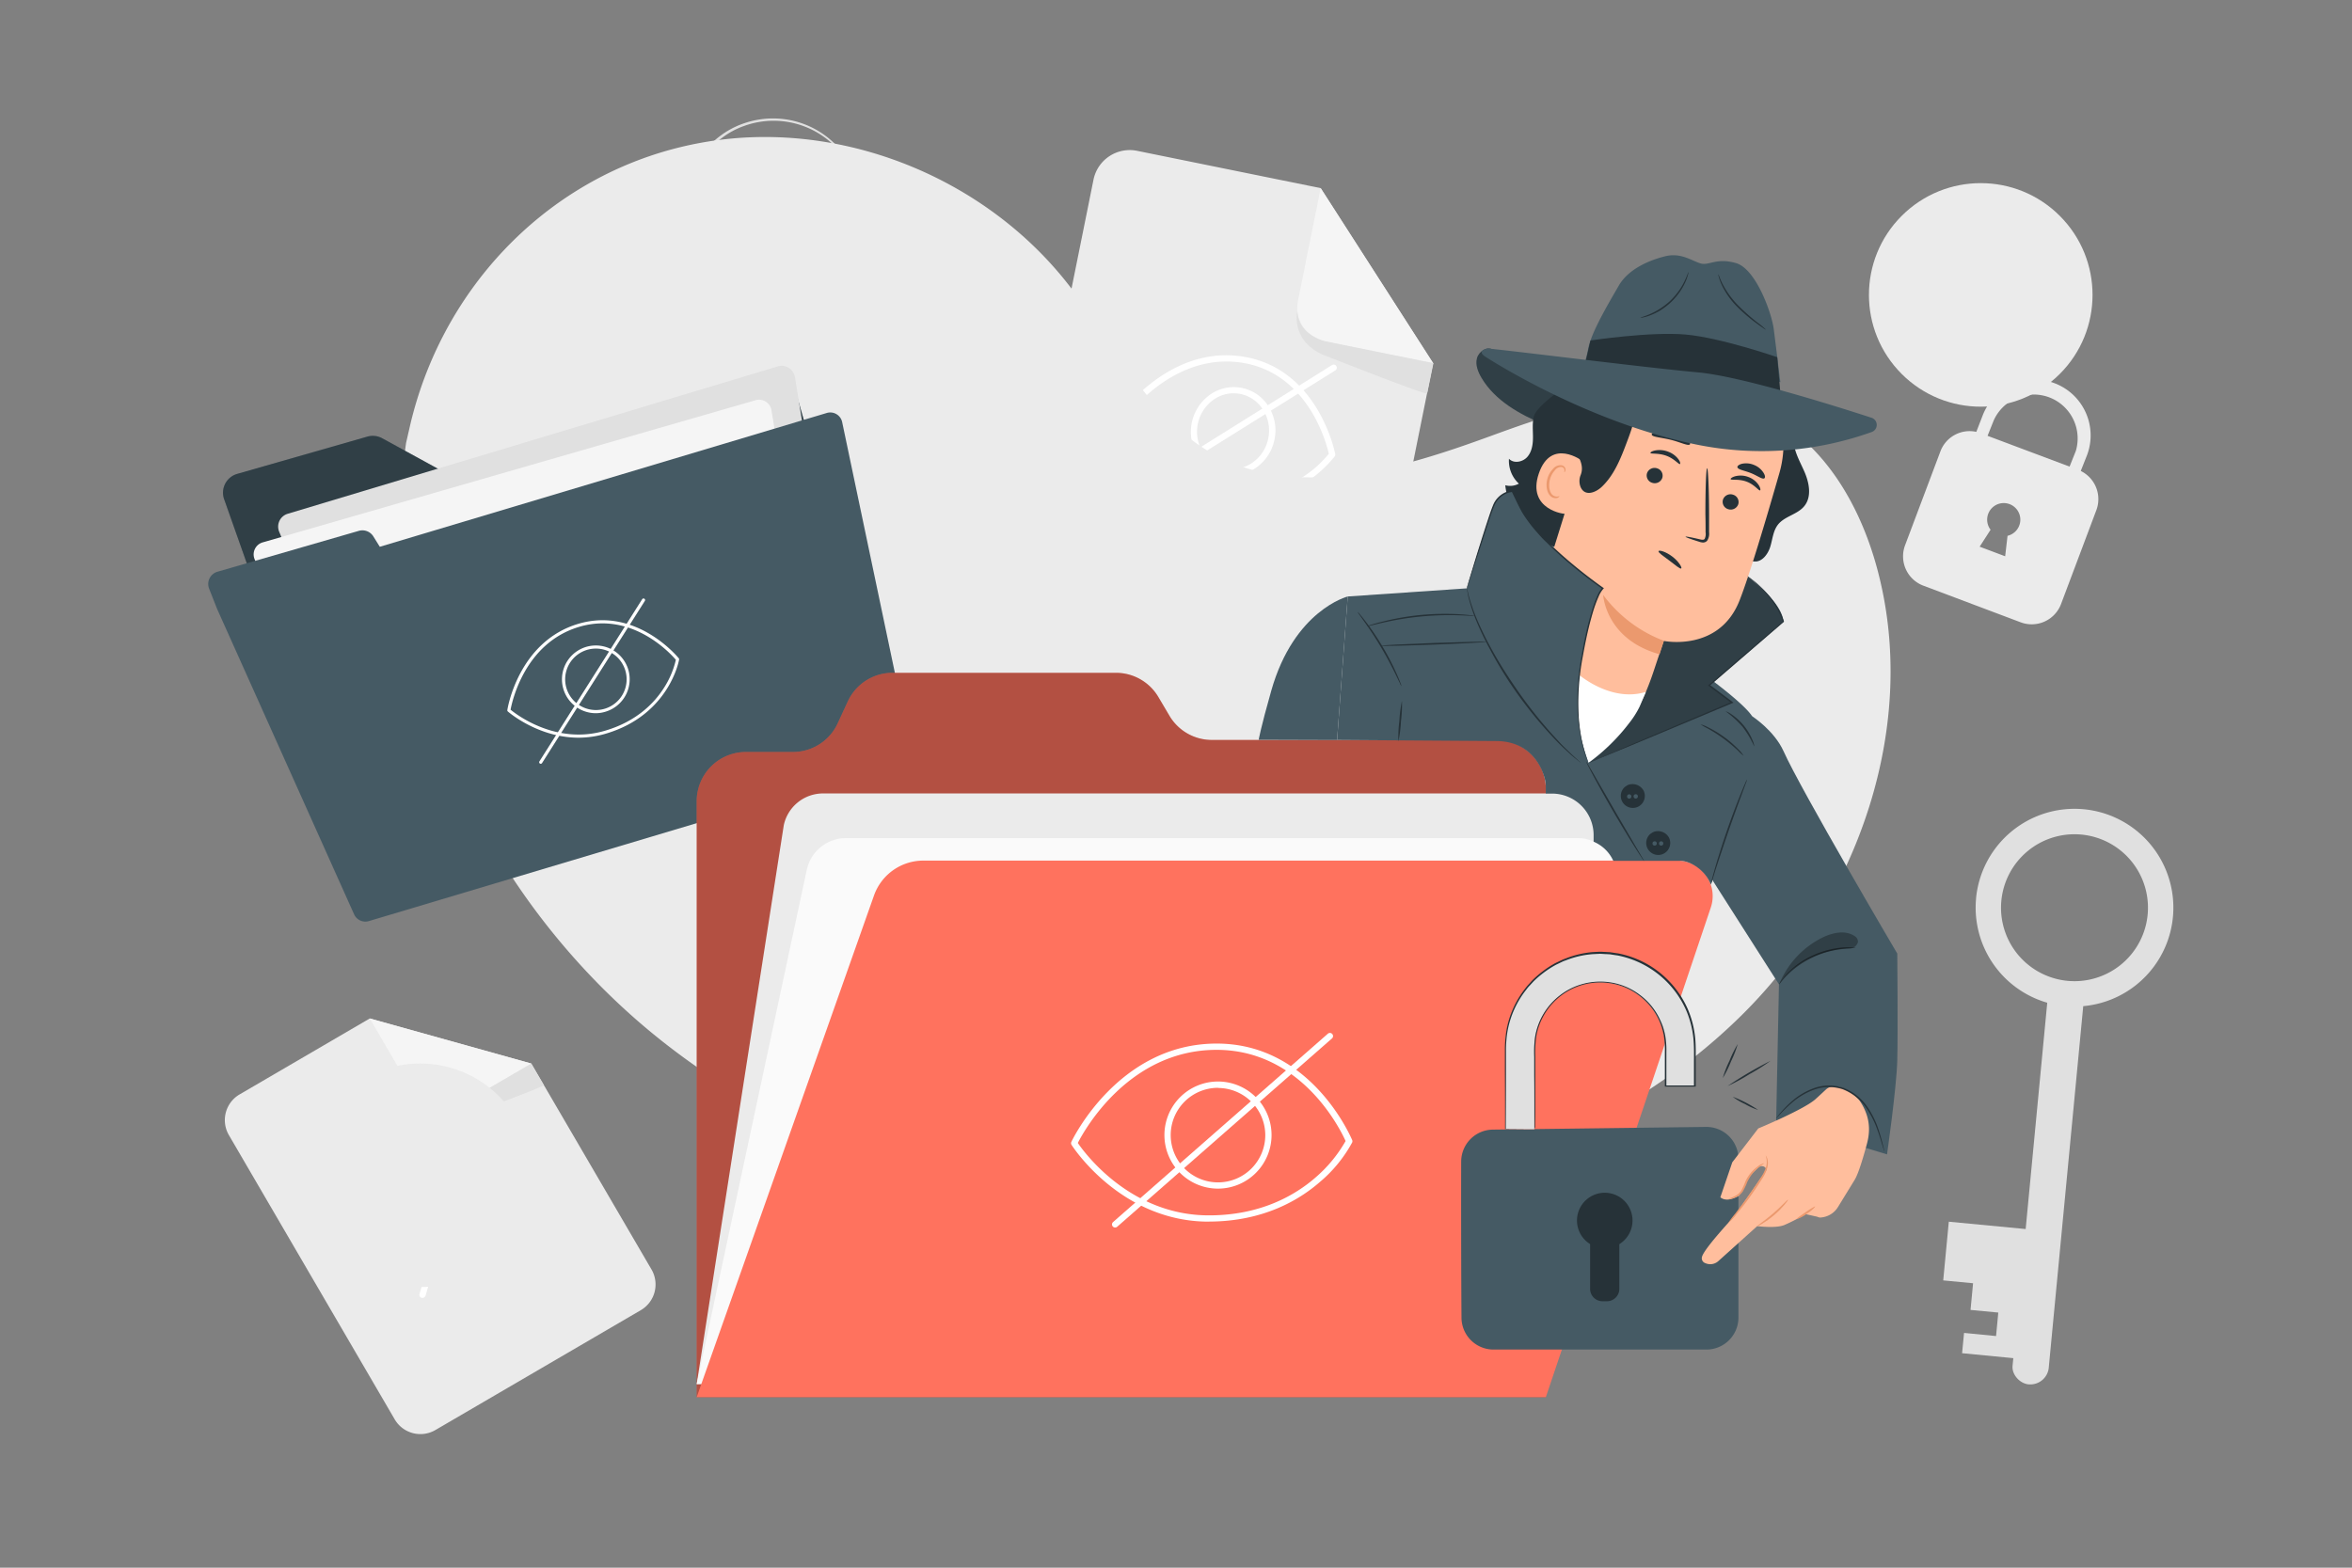 <svg xmlns="http://www.w3.org/2000/svg" viewBox="0 0 750 500"><rect x="0" y="0" width="750" height="500" fill="#808080" stroke="none"/><g id="background-complete"><path d="M630.13,286.51a31.58,31.58,0,0,0,22.69,33.3q-3.44,36.09-6.88,72.18l-24.51-2.34-1.78,18.72,9.52.91-.81,8.51,8.85.84-.71,7.49-10.21-1-.62,6.47L642,433.17l-.24,2.46c-.28,3,2.68,6,5.65,5.92a5.92,5.92,0,0,0,5.92-5.64q4.33-45.39,8.66-90.79l2.31-24.22a31.53,31.53,0,1,0-34.18-34.39Zm16.46-15.07a23.43,23.43,0,1,1,12.7,41.39h0a23.43,23.43,0,0,1-12.7-41.39Z" style="fill:#e0e0e0"></path><path d="M665.05,320.79a31.13,31.13,0,0,1-12.46-1.05" style="fill:none"></path><path d="M646.15,389.72c-1.27,13.51-3.1,32.41-4.38,45.91" style="fill:none"></path><path d="M663.51,150.21l2-5.05a17.8,17.8,0,0,0-33.31-12.57l-2,5.15A9.94,9.94,0,0,0,618.74,144l-11.27,29.95a10,10,0,0,0,5.81,12.83l31.1,11.71a10,10,0,0,0,12.83-5.81l11.28-30A10,10,0,0,0,663.51,150.21ZM639.4,177.42l-8.13-3.06,3.48-5.4a5.29,5.29,0,1,1,5.41,1.93Zm20.54-28.6L633.79,139l2-5a14,14,0,0,1,26.15,9.81Z" style="fill:#ebebeb"></path><path d="M274.43,66a42.59,42.59,0,0,0-1-6.76,26.71,26.71,0,0,0-3.11-7.35,27.56,27.56,0,0,0-33.09-11.7,25.79,25.79,0,0,0-6.95,3.75,31.12,31.12,0,0,0-3.11,2.65,28.53,28.53,0,0,0-2.69,3.19,27.34,27.34,0,0,0,0,32.45,33.1,33.1,0,0,0,2.69,3.19A32.4,32.4,0,0,0,230.25,88a25.79,25.79,0,0,0,6.95,3.75A27.67,27.67,0,0,0,251.64,93a27.37,27.37,0,0,0,11.6-5.12,27.74,27.74,0,0,0,7.05-7.8,26.71,26.71,0,0,0,3.11-7.35,42.44,42.44,0,0,0,1-6.77,1.27,1.27,0,0,1,0,.46c0,.35,0,.78,0,1.33a12.06,12.06,0,0,1-.18,2.15,18.49,18.49,0,0,1-.53,2.91,26.38,26.38,0,0,1-3,7.51A28.1,28.1,0,0,1,251.77,93.7a28.32,28.32,0,0,1-14.84-1.17,26.76,26.76,0,0,1-7.17-3.84A30.4,30.4,0,0,1,226.55,86a31.15,31.15,0,0,1-2.78-3.27,28.14,28.14,0,0,1,0-33.45A33.75,33.75,0,0,1,226.55,46a31.74,31.74,0,0,1,3.21-2.73,27,27,0,0,1,7.17-3.83,28.32,28.32,0,0,1,14.84-1.17A28.1,28.1,0,0,1,270.7,51.62a26.27,26.27,0,0,1,3,7.51,18.49,18.49,0,0,1,.53,2.91,12.06,12.06,0,0,1,.18,2.15c0,.55,0,1,0,1.33A1.19,1.19,0,0,1,274.43,66Z" style="fill:#e0e0e0"></path><path d="M265.65,86.28c.17-.16,6.24,5.64,13.57,13s13.13,13.4,13,13.56-6.24-5.63-13.57-13S265.48,86.45,265.65,86.28Z" style="fill:#e0e0e0"></path><path d="M424.46,217.67,332.13,199a11.78,11.78,0,0,1-9.22-13.88l25.78-127.8a11.79,11.79,0,0,1,13.89-9.22L421.13,60,457,115.82l-18.69,92.63A11.79,11.79,0,0,1,424.46,217.67Z" style="fill:#ebebeb"></path><path d="M421.13,60l-7.25,36a11,11,0,0,0,8.57,12.91l34.59,7Z" style="fill:#f5f5f5"></path><path d="M413.71,99.17s-2.21,8.63,7.14,13.5a9.45,9.45,0,0,0,1.08.49c4.36,1.72,33,13,33.16,12.32s2-9.66,2-9.66l-34.59-7S413.88,106.8,413.71,99.17Z" style="fill:#e0e0e0"></path><path d="M395.1,160.12a44.84,44.84,0,0,1-8.22-.78c-21.65-4-29.84-25.76-29.92-26a1,1,0,0,1,.11-.91c.16-.23,16.06-23,40.18-18.54,23.37,4.34,28.48,30.65,28.52,30.92a1,1,0,0,1-.16.75A39,39,0,0,1,395.1,160.12Zm-36.07-27c1.32,3.16,9.47,20.74,28.22,24.22,10.11,1.87,19.36.27,27.48-4.76a35.32,35.32,0,0,0,9-7.85c-.75-3.31-6.41-25.1-26.83-28.9C375.86,112,361.3,130.12,359,133.16Z" style="fill:#fff"></path><path d="M393,151.56a13.13,13.13,0,0,1-11-6.05A14.54,14.54,0,0,1,385.69,126a13.06,13.06,0,0,1,18.75,3.52,14.26,14.26,0,0,1,2,10.49h0a14.33,14.33,0,0,1-5.68,9A13.2,13.2,0,0,1,393,151.56Zm.39-26.13a11.18,11.18,0,0,0-6.57,2.16,12.54,12.54,0,0,0-3.16,16.83,11.07,11.07,0,0,0,15.91,3,12.33,12.33,0,0,0,4.89-7.79h0a12.29,12.29,0,0,0-1.74-9,11.11,11.11,0,0,0-7.3-5A11.71,11.71,0,0,0,393.43,125.43Z" style="fill:#fff"></path><path d="M364,156.59a1,1,0,0,1-.85-.47,1,1,0,0,1,.32-1.38l61.21-38.26a1,1,0,1,1,1.06,1.69L364.5,156.44A1,1,0,0,1,364,156.59Z" style="fill:#fff"></path><path d="M204.32,417.88l-65.47,38.21a9.49,9.49,0,0,1-13-3.42L73,362.05a9.49,9.49,0,0,1,3.41-13l41.52-24.23,51.48,14.37,38.33,65.68A9.5,9.5,0,0,1,204.32,417.88Z" style="fill:#ebebeb"></path><path d="M117.92,324.85l14.89,25.5a8.82,8.82,0,0,0,12.06,3.18l24.53-14.31Z" style="fill:#f5f5f5"></path><path d="M134.45,352.39s3.29,6.38,11.51,4.3a7.54,7.54,0,0,0,.92-.29c3.53-1.29,26.8-9.84,26.52-10.33s-4-6.85-4-6.85l-24.52,14.31S138.63,356.89,134.45,352.39Z" style="fill:#e0e0e0"></path><path d="M135,407.38a37.86,37.86,0,0,1-16.43-3.89,1,1,0,0,1-.52-.76c0-.22-2.69-22.56,14.32-32.84,16.48-10,33.74,3.21,33.91,3.34a1,1,0,0,1,.38.68c0,.18,1.89,18.35-16,29.18A29.85,29.85,0,0,1,135,407.38ZM120,402c2.72,1.29,16.75,7.22,29.64-.57a30.11,30.11,0,0,0,13.88-17.44,28.28,28.28,0,0,0,1.2-9.38c-2.44-1.73-17.24-11.45-31.3-3C118.88,380.37,119.68,398.63,120,402Z" style="fill:#fff"></path><path d="M143.1,397.79a11.22,11.22,0,0,1-3-.4,11.7,11.7,0,0,1-6.94-5.31,11.29,11.29,0,0,1,3.5-15.56,10.7,10.7,0,0,1,8.45-1.13,11.74,11.74,0,0,1,6.94,5.31h0a11.29,11.29,0,0,1-3.5,15.56A10.51,10.51,0,0,1,143.1,397.79Zm-.9-20.8a8.63,8.63,0,0,0-4.47,1.24,9.3,9.3,0,0,0-2.82,12.82,9.69,9.69,0,0,0,5.76,4.41,8.72,8.72,0,0,0,6.89-.91,9.3,9.3,0,0,0,2.82-12.82h0a9.76,9.76,0,0,0-5.76-4.41A9.22,9.22,0,0,0,142.2,377Z" style="fill:#fff"></path><path d="M134.74,413.93a1.45,1.45,0,0,1-.29,0,1,1,0,0,1-.67-1.25l16.32-55.75a1,1,0,1,1,1.92.56l-16.33,55.76A1,1,0,0,1,134.74,413.93Z" style="fill:#fff"></path></g><g id="background-simple"><path d="M129.49,141.26l1.17-5.1c9.86-43,42-77.61,84.28-88.72a115,115,0,0,1,16.58-3.07c40.33-4.42,82.54,13.2,108.2,45.17,15.1,18.8,25.52,42.76,46.32,54.76,27.07,15.62,60.79,5.22,89.93-5.46s62.92-21,89.92-5.26c16.92,9.86,27.39,28.37,32.58,47.36,13.75,50.27-6,105.84-42.54,142.3S468.55,378.75,417.44,385c-71.6,8.71-147.74-7.29-205.12-52S119.32,213.37,129.49,141.26Z" style="fill:#ebebeb"></path><circle cx="631.62" cy="94.06" r="35.65" transform="translate(118.48 474.17) rotate(-45)" style="fill:#ebebeb"></circle><circle cx="133.94" cy="374.85" r="35.65" style="fill:#ebebeb"></circle></g><g id="Folder"><path d="M71.47,159.22l30.88,87.37a6.25,6.25,0,0,0,7.61,3.92l160.1-45.72a6.24,6.24,0,0,0,4.29-7.72l-19.78-69.26a6.25,6.25,0,0,0-7.76-4.28l-98.28,28.76a6.22,6.22,0,0,1-4.74-.52l-21.93-12a6.28,6.28,0,0,0-4.71-.52L75.64,151.14A6.24,6.24,0,0,0,71.47,159.22Z" style="fill:#455a64"></path><g style="opacity:0.3"><path d="M71.47,159.22l30.88,87.37a6.25,6.25,0,0,0,7.61,3.92l160.1-45.72a6.24,6.24,0,0,0,4.29-7.72l-19.78-69.26a6.25,6.25,0,0,0-7.76-4.28l-98.28,28.76a6.22,6.22,0,0,1-4.74-.52l-21.93-12a6.28,6.28,0,0,0-4.71-.52L75.64,151.14A6.24,6.24,0,0,0,71.47,159.22Z"></path></g><path d="M123.45,252c-6.13-13.9-28-66.83-34.43-82.42a4.27,4.27,0,0,1,2.74-5.72l156.26-47a4.29,4.29,0,0,1,5.47,3.42l15.07,93a4.28,4.28,0,0,1-3.13,4.83l-137,36.38A4.28,4.28,0,0,1,123.45,252Z" style="fill:#e0e0e0"></path><path d="M115.8,261.24c-6-13.56-28.32-67.6-34.66-83A4,4,0,0,1,83.72,173L241,127.63a4,4,0,0,1,5,3.18l14.86,91.65a4,4,0,0,1-2.91,4.48L120.45,263.46A4,4,0,0,1,115.8,261.24Z" style="fill:#f5f5f5"></path><path d="M263.53,131.75,121.11,174.39,119,171a4.11,4.11,0,0,0-4.64-1.67l-44.95,13a4.07,4.07,0,0,0-2.76,5.34l1.87,4.74.73,1.85,43.72,97.48a3.94,3.94,0,0,0,4.77,2L287.55,243a3.93,3.93,0,0,0,2.84-4.46l-21.86-104A3.88,3.88,0,0,0,263.53,131.75Z" style="fill:#455a64"></path><path d="M184.52,235.28c-13,0-22.47-8.26-22.58-8.36a.47.47,0,0,1-.16-.44c0-.22,3.43-21.85,22.67-27.53,18.63-5.51,31.87,10.87,32,11a.54.54,0,0,1,.1.39c0,.18-3.07,17.64-23.35,23.65A30.58,30.58,0,0,1,184.52,235.28Zm-21.71-8.93c1.77,1.46,14.51,11.33,30.1,6.71,10.28-3,15.89-9.08,18.78-13.62a28.15,28.15,0,0,0,3.83-9c-1.46-1.72-13.84-15.54-30.78-10.53C167.25,205.07,163.27,223.87,162.81,226.35Z" style="fill:#fff"></path><path d="M190,227.47a10.8,10.8,0,1,1,10.36-13.85h0A10.81,10.81,0,0,1,193.05,227,10.7,10.7,0,0,1,190,227.47Zm0-20.61a9.8,9.8,0,1,0,9.41,7h0A9.81,9.81,0,0,0,190,206.86Z" style="fill:#fff"></path><path d="M172.43,243.6a.45.45,0,0,1-.27-.08.5.5,0,0,1-.15-.69l32.77-51.72a.5.5,0,0,1,.69-.15.49.49,0,0,1,.16.69l-32.78,51.72A.51.51,0,0,1,172.43,243.6Z" style="fill:#fff"></path></g><g id="Character"><path d="M222.16,445.6V255.54a15.7,15.7,0,0,1,15.7-15.7h15a15.71,15.71,0,0,0,14.26-9.13l3.23-7a15.69,15.69,0,0,1,14.25-9.12h71.26a15.7,15.7,0,0,1,13.52,7.72l3.5,5.92A15.69,15.69,0,0,0,386.41,236h90.83a15.7,15.7,0,0,1,15.7,15.71V445.6Z" style="fill:#FF725E"></path><g style="opacity:0.3"><path d="M222.16,445.6V255.54a15.7,15.7,0,0,1,15.7-15.7h15a15.71,15.71,0,0,0,14.26-9.13l3.23-7a15.69,15.69,0,0,1,14.25-9.12h71.26a15.7,15.7,0,0,1,13.52,7.72l3.5,5.92A15.69,15.69,0,0,0,386.41,236h90.83a15.7,15.7,0,0,1,15.7,15.71V445.6Z"></path></g><path d="M222.16,441.44l27.77-178.25a12.82,12.82,0,0,1,12.54-10.13H495.63a12.81,12.81,0,0,1,11.77,17.88L457.06,437Z" style="fill:#ebebeb"></path><path d="M222.16,441.44l35.1-164a12.82,12.82,0,0,1,12.53-10.14H503a12.82,12.82,0,0,1,11.77,17.89L448.39,439.27Z" style="fill:#fafafa"></path><path d="M222.16,445.6l56.54-160a16.69,16.69,0,0,1,15.73-11.12H534.81a11.33,11.33,0,0,1,10.73,14.95L492.94,445.6Z" style="fill:#FF725E"></path><path d="M385.44,389.63c-28.17,0-43.6-24.24-43.75-24.49a1,1,0,0,1-.06-.94c.15-.32,14.81-31.31,46.26-31.36H388c30.41,0,43,30.43,43.17,30.74a1,1,0,0,1,0,.81A43.68,43.68,0,0,1,420.86,377c-6.57,5.73-18,12.57-35.32,12.61Zm-41.75-25.09c2.24,3.28,16.83,23.09,41.76,23.09h.09c16.63,0,27.63-6.57,33.93-12.06a43.91,43.91,0,0,0,9.61-11.65c-1.6-3.58-14-29.08-41.13-29.08h-.06C359.86,334.88,345.68,360.63,343.69,364.54Z" style="fill:#fff"></path><path d="M388.4,379.1A17.08,17.08,0,1,1,405.47,362,17.1,17.1,0,0,1,388.4,379.1Zm0-32.15A15.08,15.08,0,1,0,403.47,362,15.09,15.09,0,0,0,388.4,347Z" style="fill:#fff"></path><path d="M355.6,391.51a1,1,0,0,1-.76-.34,1,1,0,0,1,.1-1.41l68.51-60.09a1,1,0,0,1,1.32,1.5l-68.52,60.09A1,1,0,0,1,355.6,391.51Z" style="fill:#fff"></path><path d="M558.72,228.44s7,4.5,10,11.12C574.28,252,605,304.14,605,304.14s.23,25,0,33.95-3.27,30.09-3.27,30.09l-35.35-10.74.89-43.49-27.74-43.48Z" style="fill:#455a64"></path><path d="M552.27,262.77c1.26-3.83,9.25-28.73,6.79-33.74s-21.6-18.22-21.6-18.22l-15.18-12.69-54.57-10.47-37.95,2.59L426.37,236l50.69.35c13.14,0,15.85,12,15.85,14l0,2.76h2a13.26,13.26,0,0,1,13.26,13.49l0,1.85a12,12,0,0,1,6.28,6.11h21.33c3.38,0,8.15,3.18,9.73,7.52h0c5.8-15.34,7.49-21.54,6.78-19.42Z" style="fill:#455a64"></path><path d="M575.24,136.74c-25.83,11.85-56.62,9.66-82.83-1.33-7.82-3.27-15.7-7.64-20-14.93-1.11-1.89-2-4.12-1.43-6.24s3.06-3.79,5-2.78Z" style="fill:#455a64"></path><g style="opacity:0.3"><path d="M575.24,136.74c-25.83,11.85-56.62,9.66-82.83-1.33-7.82-3.27-15.7-7.64-20-14.93-1.11-1.89-2-4.12-1.43-6.24s3.06-3.79,5-2.78Z"></path></g><path d="M543.93,174.8s23.81,13.49,24.79,23.44l-23.67,20.33,7.29,5.47-45.76,19.25s11.79-7.18,19.48-27.83,5.35-21.87,5.35-21.87Z" style="fill:#455a64"></path><g style="opacity:0.3"><path d="M543.93,174.8s23.29,13,24.79,23.44l-23.67,20.33,7.29,5.47-45.76,19.25s11.79-7.18,19.48-27.83,5.35-21.87,5.35-21.87Z"></path></g><path d="M481.18,146.32c1.52,1.62,4.42,1.06,5.87-.62s1.78-4,1.78-6.27-.26-4.48.28-6.64c1-3.91,14.87-13.54,18.91-13.56l9.12-12.58c4.64-3.3,9.13-6.8,14.66-6.73,5,.06,9.44,3.16,14.31,4.32,3.55.84,7.28.64,10.86,1.35s7.28,2.7,8.43,6.16c.68,2,.42,10.13,1.12,12.15,1.43,4.19,6.54,3.8,7.44,8.13.73,3.52-1.66,3.62-2,7.2-.37,3.89,1.79,7.51,3.37,11.08s2.5,8.1,0,11.13c-2.18,2.67-6.25,3.18-8.38,5.89-1.55,2-1.72,4.65-2.44,7s-2.57,4.94-5.07,4.75l-28.74-1.38c-10.31.83-20.93,1.63-30.78-1.5S481.06,165.06,480,154.77a5.91,5.91,0,0,0,4.34-.51A9.91,9.91,0,0,1,481.18,146.32Z" style="fill:#263238"></path><path d="M500.29,161.51c-.06-7.42-.08-14.88,1.13-22.2s3.74-14.55,8.3-20.41c.69-.88,6-6.62,7-6.18.74.32-3.21,6-3,6.77,1.68,7.49.28,15.41-2.61,22.51a100.3,100.3,0,0,1-10.83,19.51" style="fill:#263238"></path><path d="M513.52,229.5c-10.9-3.69-25.26-31.48-25.26-31.48l19.86-63.72c5-17.92,19.65-29.93,37.42-24.41l1.61.61a33.26,33.26,0,0,1,20.28,40.3c-4.44,15.51-9.55,32.58-12.69,40.62-6.49,16.64-24.18,13-24.18,13s-1.35,3.92-3,8.9c-3.66,11.18-7.76,18.54-12,16.76Z" style="fill:#ffbe9d"></path><path d="M530.56,204.37a43.12,43.12,0,0,1-19.35-14.62s.74,14.16,18,18.92Z" style="fill:#eb996e"></path><path d="M554.28,160.86a2.55,2.55,0,0,1-3.2,1.54,2.44,2.44,0,0,1-1.65-3.08,2.53,2.53,0,0,1,3.2-1.54A2.44,2.44,0,0,1,554.28,160.86Z" style="fill:#263238"></path><path d="M561.25,156.4c-.41.2-1.72-1.82-4.29-2.78s-4.94-.38-5.1-.8c-.08-.19.43-.64,1.48-.93a7,7,0,0,1,4.22.26,6.69,6.69,0,0,1,3.27,2.6C561.39,155.65,561.45,156.31,561.25,156.4Z" style="fill:#263238"></path><path d="M530.06,152.45a2.55,2.55,0,0,1-3.2,1.54,2.45,2.45,0,0,1-1.66-3.08,2.55,2.55,0,0,1,3.21-1.54A2.44,2.44,0,0,1,530.06,152.45Z" style="fill:#263238"></path><path d="M535.7,148c-.41.17-1.76-1.7-4.34-2.64s-4.89-.5-5.07-.89c-.08-.17.4-.56,1.43-.79a7.65,7.65,0,0,1,4.19.37,7.16,7.16,0,0,1,3.32,2.45C535.81,147.31,535.89,147.91,535.7,148Z" style="fill:#263238"></path><path d="M537.49,171.18c0-.15,1.75.17,4.46.81.68.18,1.35.29,1.63-.12a3.61,3.61,0,0,0,.29-2.11c0-1.82,0-3.72-.06-5.72,0-8.13.23-14.71.55-14.7s.61,6.58.63,14.71c0,2,0,3.9,0,5.72a4,4,0,0,1-.63,2.7,1.74,1.74,0,0,1-1.43.56,4.9,4.9,0,0,1-1.18-.27C539.07,171.92,537.45,171.33,537.49,171.18Z" style="fill:#263238"></path><path d="M538.87,141.73c-.52.61-3-.69-6.11-1.46s-5.89-.86-6.06-1.64c-.06-.37.61-.87,1.85-1.17a10.9,10.9,0,0,1,9.26,2.36C538.75,140.68,539.1,141.44,538.87,141.73Z" style="fill:#263238"></path><path d="M562.61,152.56c-.67.41-2.21-.86-4.33-1.69s-4.07-1.08-4.26-1.85c-.07-.36.43-.84,1.43-1.1a6.44,6.44,0,0,1,3.89.38,6.32,6.32,0,0,1,3,2.48C562.9,151.66,562.92,152.35,562.61,152.56Z" style="fill:#263238"></path><path d="M504.83,147.19c-.24-.23-10.21-7.72-14.14,3.85s8.49,13.12,8.63,12.8S504.83,147.19,504.83,147.19Z" style="fill:#ffbe9d"></path><path d="M497.27,158.26c0-.06-.25.07-.64.11a2.14,2.14,0,0,1-1.52-.48c-1.07-.87-1.44-3.16-.78-5.26a7,7,0,0,1,1.54-2.69,2.45,2.45,0,0,1,2-1,1.07,1.07,0,0,1,1,1c0,.38-.1.59-.05.63s.32-.11.38-.62a1.38,1.38,0,0,0-.2-.88,1.59,1.59,0,0,0-1-.67,3,3,0,0,0-2.71,1.07,7.29,7.29,0,0,0-1.8,3c-.71,2.35-.26,4.94,1.24,6a2.26,2.26,0,0,0,1.95.32C497.16,158.53,497.31,158.29,497.27,158.26Z" style="fill:#eb996e"></path><path d="M566.27,129.11c2.22-.41-1.41-8.35-5.33-12-5.93-5.46-15.93-10.93-23-11.22-8.46-.36-16.17,1.36-22.38,7.12s-10.38,13.49-12.81,21.61c-.74,2.47-1.33,5.11-.7,7.62.77,3.1,3.35,5.74,2,9.23a5.12,5.12,0,0,0,0,3.94c1.38,3,4.67,1.7,6.57,0,4-3.7,6.12-9,8.06-14.16,1.38-3.64,2.78-7.37,2.91-11.27.07-2.12-.24-4.25-.05-6.36a7.31,7.31,0,0,1,2.74-5.52,6.75,6.75,0,0,1,1.25-.64,12.75,12.75,0,0,1,12.76,1.67c5.76,4.47,15.78,11.6,19.42,10.35,5.25-1.81,6.94-3.55,6.94-3.55Z" style="fill:#263238"></path><path d="M539.1,104.54c7.08,0,14.3,2.48,19.24,7.54,2.63,2.69,4.62,6.26,4.45,10s-3,7.5-6.77,7.75l-.28.07c-5.5,0-8.49-1.69-12.86-5-3.68-2.8-6.53-6.58-10.22-9.37a24.79,24.79,0,0,0-13.66-5C525.1,107,532,104.57,539.1,104.54Z" style="fill:#263238"></path><path d="M513.32,109.06c.07.12,1.36-.7,3.67-1.42a18.11,18.11,0,0,1,4.13-.77,11.56,11.56,0,0,1,5,.7,16.7,16.7,0,0,1,7.06,5.92c1.35,2,1.8,3.46,1.94,3.41s0-.4-.22-1.06a13,13,0,0,0-1.24-2.66,15.72,15.72,0,0,0-7.24-6.36,11.55,11.55,0,0,0-5.35-.7,16.32,16.32,0,0,0-4.26,1A9.16,9.16,0,0,0,513.32,109.06Z" style="fill:#455a64"></path><path d="M510.86,112.82a10.2,10.2,0,0,0-.17,3.6,25.47,25.47,0,0,0,7,15.68,10.53,10.53,0,0,0,2.79,2.29c.21-.19-4.21-3.68-6.91-9.85S511.13,112.78,510.86,112.82Z" style="fill:#455a64"></path><path d="M552.78,107.69a30.82,30.82,0,0,0,2.71,2.14A26.94,26.94,0,0,1,561,116a27.23,27.23,0,0,1,3.35,7.5,32.6,32.6,0,0,0,.85,3.35,9.71,9.71,0,0,0-.29-3.48,23.17,23.17,0,0,0-9-13.95A9.76,9.76,0,0,0,552.78,107.69Z" style="fill:#455a64"></path><path d="M503.64,215.31s10.23,8.78,21.2,5.36l-2,4.7a28.69,28.69,0,0,1-3.3,5.21,62.36,62.36,0,0,1-13,12.71C502.74,232.13,501.13,223.48,503.64,215.31Z" style="fill:#fff"></path><path d="M567.72,121.9s-1.1-8.92-2.1-16.89c-.64-5.11-5.69-19.23-12-21.08s-8.62.89-11.37.08-6.24-3.54-11.33-2.26-11.68,4.06-14.74,9.37-8.52,14.41-9.69,19.84a35.46,35.46,0,0,1-2.3,7.67S528.22,107.72,567.72,121.9Z" style="fill:#455a64"></path><path d="M567.81,126.42l-1.08-12.49s-18-6.23-29.22-7.23-30.35,1.89-30.35,1.89l-2.54,11.14Z" style="fill:#263238"></path><path d="M547.94,87.48c.09,0,.43,1.27,1.39,3.17a28.54,28.54,0,0,0,4.88,6.72,66,66,0,0,0,6.26,5.55,24.29,24.29,0,0,1,2.67,2.24,3.11,3.11,0,0,1-.81-.48c-.5-.33-1.21-.83-2.08-1.47a50.46,50.46,0,0,1-6.41-5.48A25.21,25.21,0,0,1,549,90.81a16.57,16.57,0,0,1-.89-2.4A3.18,3.18,0,0,1,547.94,87.48Z" style="fill:#263238"></path><path d="M523.08,101.34c0-.09,1.19-.36,3-1.14a22.89,22.89,0,0,0,3.08-1.63A23.27,23.27,0,0,0,532.54,96a24.38,24.38,0,0,0,2.79-3.22,21.41,21.41,0,0,0,1.78-3c.88-1.78,1.21-3,1.3-3a2.49,2.49,0,0,1-.16.86,14.73,14.73,0,0,1-.8,2.26A19.71,19.71,0,0,1,535.72,93a22,22,0,0,1-2.82,3.32A22.81,22.81,0,0,1,529.44,99a20.58,20.58,0,0,1-3.2,1.56,14.52,14.52,0,0,1-2.29.68A2.69,2.69,0,0,1,523.08,101.34Z" style="fill:#263238"></path><path d="M596.79,133.24a2.4,2.4,0,0,1,.08,4.54,104.19,104.19,0,0,1-55.94,4c-35.24-7.21-66.27-27.38-67.27-28-2.55-1.69-.4-2.38.46-2.61s49.69,6,67.3,7.59C555,120,584.11,129.12,596.79,133.24Z" style="fill:#455a64"></path><path d="M467.71,187.65s6.67-21.67,8.48-26.24a7.27,7.27,0,0,1,6-4.76l2.21,4.53c5.49,11.85,26.68,26.44,26.68,26.44s-3.32,2.51-6.84,23.29,2.31,32.38,2.31,32.38" style="fill:#455a64"></path><path d="M506.58,243.29s-.06-.08-.14-.25a8,8,0,0,1-.35-.77,30.1,30.1,0,0,1-1.08-3.08,52.88,52.88,0,0,1-1.95-11.93,77.58,77.58,0,0,1,1.29-18.14c.59-3.4,1.3-7,2.23-10.66.49-1.84,1-3.71,1.64-5.58.33-.94.69-1.87,1.1-2.79a9.27,9.27,0,0,1,1.64-2.68v.42c-2.81-2-5.65-4.14-8.48-6.43-2.27-1.87-4.49-3.75-6.56-5.7-1.06-.95-2-2-3-2.93s-1.94-2-2.81-3a44.55,44.55,0,0,1-4.75-6.36c-1.26-2.26-2.26-4.5-3.31-6.63l.21.13a6.77,6.77,0,0,0-3.46,1.39,7.31,7.31,0,0,0-2.21,2.83c-.92,2.22-1.61,4.44-2.31,6.49l-3.48,10.71c-.95,2.95-1.71,5.28-2.23,6.91-.26.77-.45,1.38-.6,1.82l-.16.47c0,.1-.06.15-.07.15l0-.16.13-.48c.13-.45.31-1.06.53-1.84l2.11-6.95c.92-3,2.05-6.61,3.38-10.75.7-2.06,1.35-4.26,2.29-6.54a7.47,7.47,0,0,1,6-4.51h.15l.07.14c1.05,2.12,2.09,4.39,3.32,6.58a43.52,43.52,0,0,0,4.71,6.27c.87,1,1.86,2,2.8,3s2,2,3,2.91c2.07,1.94,4.27,3.81,6.54,5.67,2.82,2.29,5.66,4.46,8.44,6.42l.24.17-.23.24a9.06,9.06,0,0,0-1.48,2.48c-.41.9-.76,1.82-1.09,2.74-.65,1.85-1.15,3.71-1.64,5.54-.94,3.66-1.65,7.23-2.26,10.62a78.56,78.56,0,0,0-1.4,18.05,55.06,55.06,0,0,0,1.79,11.89,31.76,31.76,0,0,0,1,3.1l.3.78A1.63,1.63,0,0,1,506.58,243.29Z" style="fill:#263238"></path><path d="M429.76,190.24s-17.1,4.32-24.39,30.08c-3.45,12.16-4,15.63-4,15.63l25,.08Z" style="fill:#455a64"></path><path d="M557.1,248.57a6.68,6.68,0,0,1-.42,1.34l-1.32,3.57c-1.12,3-2.65,7.18-4.25,11.82s-3,8.86-4,11.92L546,280.84a8.18,8.18,0,0,1-.48,1.31,6.76,6.76,0,0,1,.29-1.37c.22-.87.56-2.12,1-3.67.89-3.09,2.21-7.34,3.81-12s3.19-8.8,4.4-11.78c.6-1.49,1.1-2.69,1.47-3.52A7.82,7.82,0,0,1,557.1,248.57Z" style="fill:#263238"></path><path d="M504.11,243.29s-.2-.12-.55-.4L502,241.63l-1.09-.92-1.23-1.15c-.89-.83-1.91-1.77-3-2.88a133.87,133.87,0,0,1-15-18.57A124,124,0,0,1,475,206.87a91,91,0,0,1-4.58-9.71,54.33,54.33,0,0,1-2.21-6.9c-.15-.79-.27-1.44-.37-1.93a3.79,3.79,0,0,1-.09-.68,2.93,2.93,0,0,1,.2.66l.46,1.91a63.48,63.48,0,0,0,2.35,6.8,98.93,98.93,0,0,0,4.66,9.62c1.92,3.55,4.23,7.33,6.84,11.18A142.71,142.71,0,0,0,497,236.42c1,1.13,2,2.08,2.89,2.93l1.2,1.18,1.05.95,1.45,1.32A4.31,4.31,0,0,1,504.11,243.29Z" style="fill:#263238"></path><path d="M524.27,274.63a7.91,7.91,0,0,1-.85-1.17c-.52-.78-1.25-1.91-2.14-3.32-1.78-2.81-4.18-6.73-6.73-11.12s-4.78-8.41-6.35-11.35c-.79-1.46-1.41-2.66-1.83-3.49a8.31,8.31,0,0,1-.6-1.32,8.26,8.26,0,0,1,.78,1.22c.52.89,1.18,2,2,3.42,1.71,3,4,6.9,6.48,11.26L521.6,270l2,3.4A7.17,7.17,0,0,1,524.27,274.63Z" style="fill:#263238"></path><path d="M524,252a4,4,0,0,0-5-1.59l-.84.55a3.83,3.83,0,1,0,5.84,1Z" style="fill:#263238"></path><circle cx="519.52" cy="254.03" r="0.69" style="fill:#455a64"></circle><path d="M522.29,254a.69.69,0,1,1-.69-.69A.69.69,0,0,1,522.29,254Z" style="fill:#455a64"></path><path d="M532.11,267a4,4,0,0,0-5-1.59l-.85.55a3.83,3.83,0,1,0,5.84,1Z" style="fill:#263238"></path><circle cx="527.63" cy="269.01" r="0.69" style="fill:#455a64"></circle><circle cx="529.71" cy="269.01" r="0.69" style="fill:#455a64"></circle><path d="M446.89,218.87a4.94,4.94,0,0,1-.51-1c-.36-.73-.78-1.62-1.29-2.66-1.09-2.24-2.66-5.3-4.59-8.57s-3.86-6.13-5.3-8.16l-1.71-2.41a5.22,5.22,0,0,1-.59-.91,4.16,4.16,0,0,1,.75.79c.46.53,1.09,1.32,1.85,2.31a84.83,84.83,0,0,1,9.93,16.79c.5,1.15.89,2.08,1.13,2.74A3.61,3.61,0,0,1,446.89,218.87Z" style="fill:#263238"></path><path d="M445.91,236.46a41.7,41.7,0,0,1,.31-6.48,41.83,41.83,0,0,1,.83-6.43,40.26,40.26,0,0,1-.31,6.48A39.07,39.07,0,0,1,445.91,236.46Z" style="fill:#263238"></path><path d="M474.06,204.7c0,.14-7.53.54-16.84.89s-16.85.51-16.85.36,7.53-.54,16.83-.88S474.05,204.56,474.06,204.7Z" style="fill:#263238"></path><path d="M470.26,196.39a6.55,6.55,0,0,1-1.37,0c-.87,0-2.15-.1-3.71-.15a95.72,95.72,0,0,0-24.33,2.38c-1.53.35-2.77.65-3.62.87a7.66,7.66,0,0,1-1.34.28,6.08,6.08,0,0,1,1.28-.48c.84-.28,2.06-.63,3.59-1a81.18,81.18,0,0,1,12.12-2.13,82.8,82.8,0,0,1,12.31-.26c1.57.1,2.84.21,3.72.32A7.24,7.24,0,0,1,470.26,196.39Z" style="fill:#263238"></path><path d="M556,241.05a14.76,14.76,0,0,1-1.85-1.69,50.51,50.51,0,0,0-4.64-3.85,49.17,49.17,0,0,0-5.08-3.24,17.25,17.25,0,0,1-2.18-1.25,9.68,9.68,0,0,1,2.35.92,34.15,34.15,0,0,1,5.22,3.15,33.2,33.2,0,0,1,4.59,4A9.31,9.31,0,0,1,556,241.05Z" style="fill:#263238"></path><path d="M559.41,238.12a32.62,32.62,0,0,0-3.75-6.33,33.34,33.34,0,0,0-5.44-4.95,6.75,6.75,0,0,1,1.94,1,18.48,18.48,0,0,1,6.63,8.13A6.49,6.49,0,0,1,559.41,238.12Z" style="fill:#263238"></path><path d="M465.94,370.45c-.05,13.27,0,36.5.1,49.82a10.21,10.21,0,0,0,10.21,10.16h67.89a10.21,10.21,0,0,0,10.21-10.21V369.63A10.21,10.21,0,0,0,544,359.42l-68,.86A10.21,10.21,0,0,0,465.94,370.45Z" style="fill:#455a64"></path><circle cx="511.73" cy="389.24" r="8.86" transform="translate(-109.64 224.08) rotate(-22.37)" style="fill:#263238"></circle><path d="M507.1,394.54h9.27a0,0,0,0,1,0,0v16.53a3.95,3.95,0,0,1-3.95,3.95H511a3.95,3.95,0,0,1-3.95-3.95V394.54A0,0,0,0,1,507.1,394.54Z" style="fill:#263238"></path><path d="M489.28,360.16H480v-26a30.18,30.18,0,0,1,60.36,0v12.34H531V334.13a20.86,20.86,0,0,0-41.72,0Z" style="fill:#e0e0e0"></path><path d="M489.28,360.16s0-.19,0-.53l0-1.53c0-1.36,0-3.33,0-5.88s0-5.68-.05-9.32c0-1.82,0-3.77,0-5.84a34.92,34.92,0,0,1,.32-6.6,21.08,21.08,0,0,1,7.73-12.89,20.82,20.82,0,0,1,7.68-3.81,21.2,21.2,0,0,1,9.13-.34,20.61,20.61,0,0,1,8.84,3.9,20.52,20.52,0,0,1,6.39,7.85,20.7,20.7,0,0,1,1,2.44,24.82,24.82,0,0,1,.66,2.57,26.57,26.57,0,0,1,.39,5.35q0,5.37,0,10.94l-.26-.26h9.32l-.26.26v-7.19c0-2.44.07-4.94-.12-7.41a30.65,30.65,0,0,0-2.34-9.58,30.25,30.25,0,0,0-21.06-17.38c-.74-.19-1.49-.25-2.23-.38l-1.1-.17-1.12-.06c-.74,0-1.48-.11-2.21-.09l-2.2.11a29.32,29.32,0,0,0-8.33,1.91c-.32.13-.66.23-1,.37l-.94.45c-.62.32-1.26.58-1.85.93a32.24,32.24,0,0,0-6.43,4.81c-.47.45-.88.95-1.33,1.42a13.22,13.22,0,0,0-1.24,1.47,29.66,29.66,0,0,0-5.91,13,35.86,35.86,0,0,0-.53,6.53l0,6.09c0,7.77-.05,14.14-.06,18.82l-.1-.1,6.91.06,1.79,0,.62,0-.59,0-1.76,0-7,.06h-.1v-.1c0-4.68,0-11.05-.06-18.82,0-1.95,0-4,0-6.09a37.7,37.7,0,0,1,.51-6.6,30.07,30.07,0,0,1,5.95-13.23,14.93,14.93,0,0,1,1.26-1.5c.45-.48.86-1,1.35-1.45a32.11,32.11,0,0,1,3.06-2.61,29,29,0,0,1,3.45-2.28c.59-.36,1.25-.62,1.87-.94l1-.47c.32-.14.66-.25,1-.38a29.89,29.89,0,0,1,8.47-2l2.22-.12c.75,0,1.5.06,2.26.09l1.13.06,1.12.17c.75.13,1.52.19,2.26.38a30.45,30.45,0,0,1,16.12,9.41,30.76,30.76,0,0,1,5.32,8.26,31.33,31.33,0,0,1,2.38,9.74c.19,2.53.09,5,.12,7.45v7.45h-9.84v-.25q0-5.57,0-10.94a26.94,26.94,0,0,0-.37-5.26c-.17-.85-.39-1.69-.64-2.51a20.34,20.34,0,0,0-7.2-10.07,20.12,20.12,0,0,0-8.63-3.83,21,21,0,0,0-8.94.3,20.74,20.74,0,0,0-15.19,16.36,35.12,35.12,0,0,0-.35,6.56c0,2.09,0,4.05,0,5.89,0,3.65,0,6.79,0,9.35s0,4.49-.05,5.84v1.5C489.29,360,489.28,360.16,489.28,360.16Z" style="fill:#263238"></path><path d="M564.62,338.33a62.72,62.72,0,0,1-6.75,4.26,60.22,60.22,0,0,1-7,3.81,122.54,122.54,0,0,1,13.76-8.07Z" style="fill:#263238"></path><path d="M554.12,333a34.29,34.29,0,0,1-2.14,5.52,35,35,0,0,1-2.62,5.31,33.18,33.18,0,0,1,2.14-5.52A35,35,0,0,1,554.12,333Z" style="fill:#263238"></path><path d="M560.62,354a20.53,20.53,0,0,1-4.16-1.87,20.23,20.23,0,0,1-3.93-2.33,39.81,39.81,0,0,1,8.09,4.2Z" style="fill:#263238"></path><path d="M582.2,347.54c2.87-2.7,8.24.3,10.71,3.37l-.88-1.22c3.59,4.7,4.84,9.34,3.31,15.05-1.24,4.63-2.76,9.64-3.92,11.54l-5.29,8.62a7,7,0,0,1-5.32,3.39,2,2,0,0,1-1.3-.22l-3.68-.82s-4.15,2.34-6.88,3.47-8.61.34-8.61.34L548,402.16a3.85,3.85,0,0,1-4.23.7,1.63,1.63,0,0,1-1-2.13c.84-2.76,10.43-13,10.43-13l1.77-2.59,8.34-12h0a1.53,1.53,0,0,0-2.53-.81l-2.63,2.41-3.57,6.56s-3.65,2.49-6,.57l3.81-11.17,8.28-10.79s14.85-6.16,18.32-9.41C580,349.59,581.11,348.55,582.2,347.54Z" style="fill:#ffbe9d"></path><path d="M570.16,382.65c.13.09-1.62,2.5-4.39,4.86s-5.41,3.73-5.48,3.59,2.37-1.72,5.08-4.05S570,382.53,570.16,382.65Z" style="fill:#eb996e"></path><path d="M578.78,384.76c.15.14-1,1.33-2.7,2.4a10.17,10.17,0,0,1-3.2,1.68c-.09-.15,1.21-1.1,2.86-2.19A22.84,22.84,0,0,1,578.78,384.76Z" style="fill:#eb996e"></path><path d="M551.07,390.09a31,31,0,0,1,2.24-3c1.41-1.83,3.31-4.39,5.32-7.29,1-1.44,1.94-2.84,2.78-4.11a12.68,12.68,0,0,0,1.76-3.55,6.08,6.08,0,0,0-.13-3.6s.27.27.48.91a5.35,5.35,0,0,1,.07,2.79,12,12,0,0,1-1.71,3.75c-.82,1.3-1.74,2.71-2.75,4.16-2,2.91-4,5.44-5.48,7.21A18.25,18.25,0,0,1,551.07,390.09Z" style="fill:#eb996e"></path><path d="M562.54,371c.05.09-.79.53-1.93,1.49a13.23,13.23,0,0,0-3.48,4.57,17.45,17.45,0,0,1-1.42,3,4.85,4.85,0,0,1-2.15,1.74,5.25,5.25,0,0,1-2.41.59c0-.11.91-.3,2.22-1a4.69,4.69,0,0,0,1.87-1.66,20.67,20.67,0,0,0,1.33-2.92,12,12,0,0,1,3.77-4.66A5.64,5.64,0,0,1,562.54,371Z" style="fill:#eb996e"></path><path d="M600.87,367.19a1.81,1.81,0,0,1-.18-.48c-.12-.37-.26-.83-.43-1.39-.37-1.21-.87-3-1.65-5.08a28.55,28.55,0,0,0-3.6-7,16.11,16.11,0,0,0-7.4-5.83,14,14,0,0,0-9.37.22,22.14,22.14,0,0,0-6.73,4,42.89,42.89,0,0,0-3.83,3.7l-1,1.07c-.23.24-.36.37-.37.35a2.64,2.64,0,0,1,.29-.42c.2-.26.51-.65.91-1.13a36.24,36.24,0,0,1,3.75-3.85,21.84,21.84,0,0,1,6.81-4.15,14.33,14.33,0,0,1,9.7-.27,16.49,16.49,0,0,1,7.62,6,28.1,28.1,0,0,1,3.56,7.15c.73,2.14,1.18,3.92,1.49,5.15.14.56.25,1,.34,1.42A1.71,1.71,0,0,1,600.87,367.19Z" style="fill:#263238"></path><path d="M591.72,302.33c0,.1-1.58,0-4.1.27a31,31,0,0,0-9.47,2.7,28.74,28.74,0,0,0-8.11,5.58c-1.8,1.79-2.64,3.13-2.73,3.07a4.51,4.51,0,0,1,.56-1,9.77,9.77,0,0,1,.77-1.05,13.81,13.81,0,0,1,1.14-1.32,26.55,26.55,0,0,1,8.15-5.79,28.43,28.43,0,0,1,9.65-2.59,19.83,19.83,0,0,1,3,0A4.85,4.85,0,0,1,591.72,302.33Z" style="fill:#263238"></path><path d="M557.1,183.67a29.62,29.62,0,0,1,4,3.16,33.07,33.07,0,0,1,4,4.41,24.38,24.38,0,0,1,3.76,6.95l0,.12-.1.08-23.63,20.38,0-.41,3.45,2.59,3.84,2.89.36.27-.41.17-32.55,13.6-9.74,4L507.51,243l-.69.26c-.16.06-.24.08-.24.07l.22-.12.67-.31,2.61-1.14,9.68-4.16,32.48-13.76-.06.45-3.85-2.89-3.44-2.58-.26-.2.25-.21,23.71-20.27-.06.19a23.87,23.87,0,0,0-3.64-6.86A33.48,33.48,0,0,0,561,187c-.58-.58-1.14-1.05-1.61-1.46s-.89-.75-1.23-1l-.77-.61A1.55,1.55,0,0,1,557.1,183.67Z" style="fill:#263238"></path><path d="M536.11,181.3c-.35.28-1.85-1.06-3.79-2.51s-3.62-2.56-3.45-3,2.29.12,4.39,1.72S536.44,181.05,536.11,181.3Z" style="fill:#263238"></path><g style="opacity:0.3"><path d="M591.32,298.51c-2.88-1.91-6.77-1.08-9.9.38A28.54,28.54,0,0,0,567.31,314l1-1.64c5.17-6.29,13.31-9.54,21.46-9.8a2.89,2.89,0,0,0,2.69-2.1A2.09,2.09,0,0,0,591.32,298.51Z"></path></g></g></svg>